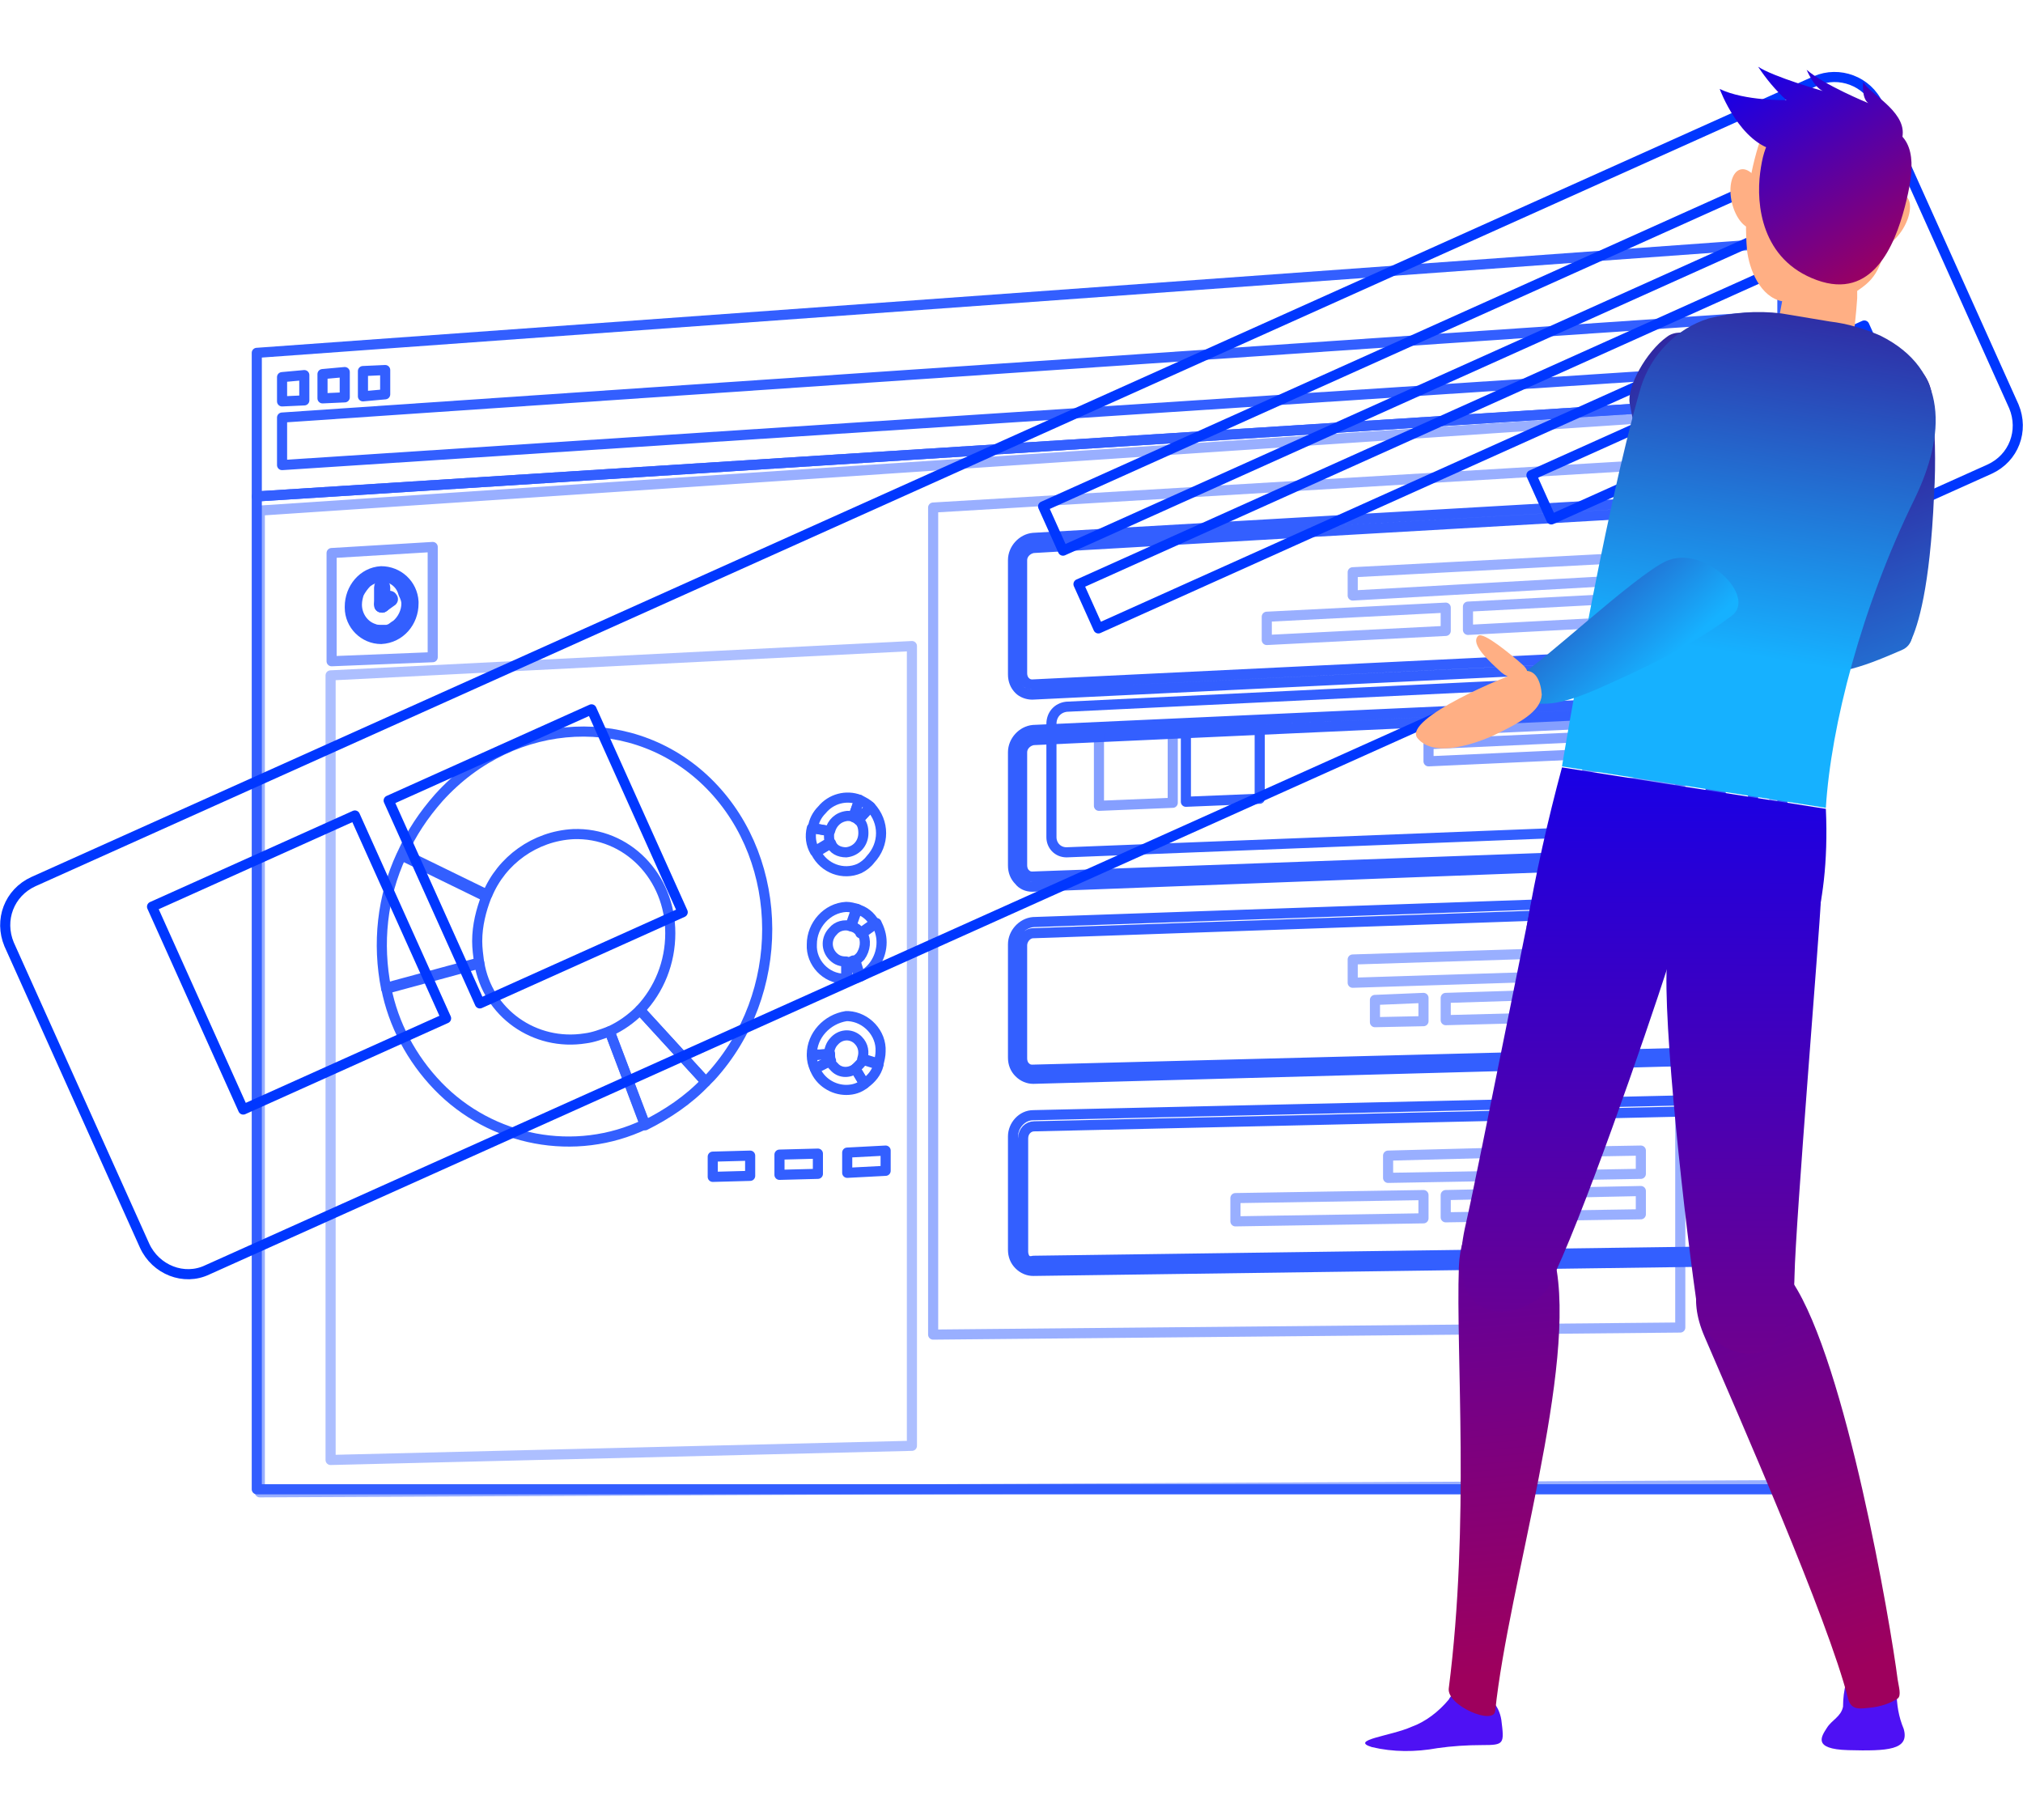 <?xml version="1.0" encoding="utf-8"?>
<!-- Generator: Adobe Illustrator 21.0.0, SVG Export Plug-In . SVG Version: 6.00 Build 0)  -->
<svg version="1.1" id="Слой_1" xmlns="http://www.w3.org/2000/svg" xmlns:xlink="http://www.w3.org/1999/xlink" x="0px" y="0px"
	 viewBox="0 0 200.1 180" style="enable-background:new 0 0 200.1 180;" xml:space="preserve">
<style type="text/css">
	.st0{opacity:0.8;}
	.st1{fill:none;stroke:#0037FF;stroke-linecap:round;stroke-linejoin:round;}
	.st2{opacity:0.4;fill:none;stroke:#0037FF;stroke-linecap:round;stroke-linejoin:round;enable-background:new    ;}
	.st3{opacity:0.6;fill:none;stroke:#0037FF;stroke-linecap:round;stroke-linejoin:round;enable-background:new    ;}
	.st4{opacity:0.5;fill:none;stroke:#0037FF;stroke-linecap:round;stroke-linejoin:round;enable-background:new    ;}
	.st5{opacity:0.6;}
	.st6{fill:url(#SVGID_1_);}
	.st7{fill:url(#SVGID_2_);}
	.st8{fill:#4E11F4;}
	.st9{fill:#FFAF84;}
	.st10{fill:url(#SVGID_3_);}
	.st11{fill:url(#SVGID_4_);}
	.st12{fill:url(#SVGID_5_);}
	.st13{fill:url(#SVGID_6_);}
	.st14{fill:url(#SVGID_7_);}
	.st15{fill:url(#SVGID_8_);}
	.st16{fill:url(#SVGID_9_);}
	.st17{fill:url(#SVGID_10_);}
	.st18{fill:url(#SVGID_11_);}
	.st19{fill:url(#SVGID_12_);}
</style>
<title>box6</title>
<g>
	<g id="Слой_2">
		<g id="Designed_by_Freepik">
			<g class="st0">
				<polygon class="st1" points="176.3,39.5 176.3,147.3 25.4,147.3 25.4,49.1 				"/>
				<polygon class="st2" points="32.7,144.4 90.2,143 90.2,63.9 32.7,66.8 				"/>
				<polygon class="st3" points="42.8,65 32.8,65.4 32.8,54.7 42.8,54.1 				"/>
				<path class="st1" d="M40.9,59.7c0,1.8-1.3,3.4-3.2,3.5c-1.7,0-3.1-1.4-3.1-3.1V60c0-1.8,1.3-3.4,3.1-3.5c1.7,0,3.1,1.3,3.2,3
					C40.9,59.6,40.9,59.6,40.9,59.7z"/>
				<path class="st1" d="M40.2,59.7c0,0.8-0.4,1.6-1,2.1c-0.2,0.1-0.4,0.3-0.6,0.4l-0.3,0.1h-0.2c-0.1,0-0.2,0-0.4,0s-0.5,0-0.7-0.1
					c-1-0.3-1.7-1.3-1.7-2.4c0-0.4,0.1-0.8,0.2-1.1c0.2-0.4,0.5-0.8,0.8-1.1l0.3-0.2c0.2-0.1,0.4-0.2,0.6-0.3
					c1.2-0.3,2.4,0.4,2.7,1.6C40.1,59.1,40.2,59.4,40.2,59.7z"/>
				<path class="st1" d="M37.8,60.1c-0.2,0-0.3-0.1-0.3-0.3l0,0v-1.7c0-0.2,0.1-0.3,0.3-0.3s0.3,0.1,0.3,0.3v1.7
					C38.1,60,37.9,60.1,37.8,60.1L37.8,60.1z"/>
				<path class="st1" d="M37.8,60.1c-0.2,0-0.3-0.1-0.3-0.3c0-0.1,0-0.2,0.1-0.2l0.8-0.6c0.1-0.1,0.3-0.1,0.4,0.1
					c0.1,0.1,0.1,0.3-0.1,0.4l0,0L38,60C37.9,60.1,37.8,60.1,37.8,60.1z"/>
				<polygon class="st4" points="175.5,146.9 25.7,147.6 25.7,50.5 175.5,40.5 				"/>
				<path class="st1" d="M63.8,111.2c-6.9,3.3-15.2,1.7-20.5-3.8c-2.6-2.7-4.4-6.1-5.1-9.7l9.2-2.5c0.8,5,5.5,8.3,10.5,7.5
					c0.8-0.1,1.6-0.4,2.4-0.7L63.8,111.2z"/>
				<path class="st1" d="M70.3,106.5l-0.5,0.5l-6.5-7.1c1.9-2,3-4.7,3-7.6c0-5.6-4.3-10-9.6-9.8c-3.8,0.2-7.1,2.6-8.5,6l-8.4-4.1
					c0.9-2,2.1-3.8,3.6-5.5c7.4-8.2,19.5-8.8,26.9-1.2S77.8,98.3,70.3,106.5z"/>
				<path class="st1" d="M47.2,93.1c0,0.7,0.1,1.4,0.2,2.2l-9.2,2.5c-0.9-4.5-0.4-9.1,1.5-13.2l8.4,4.1C47.6,90,47.2,91.5,47.2,93.1
					z"/>
				<path class="st1" d="M69.8,107c-1.7,1.8-3.8,3.2-6,4.3l-3.5-9.3c1.1-0.5,2.1-1.2,3-2.1L69.8,107z"/>
				<polygon class="st1" points="74.2,116.3 74.2,114.3 70.5,114.4 70.5,116.4 				"/>
				<polygon class="st1" points="80.9,116.1 80.9,114.1 77.1,114.2 77.1,116.2 				"/>
				<polygon class="st1" points="87.6,115.8 87.6,113.8 83.8,114 83.8,116 				"/>
				<path class="st1" d="M85,79.1c-1.3-0.5-2.8-0.1-3.7,1c-0.5,0.5-0.8,1.1-0.9,1.8l1.7,0.3c0.2-0.8,0.8-1.4,1.7-1.5
					c0.2,0,0.4,0,0.6,0.1L85,79.1z"/>
				<path class="st1" d="M86.1,79.8L86.1,79.8l-1.2,1.3c0.4,0.3,0.5,0.8,0.5,1.3c0,1-0.7,1.8-1.7,1.9c-0.7,0-1.3-0.3-1.5-0.9
					l-1.5,0.9c0.8,1.6,2.7,2.3,4.3,1.6c0.4-0.2,0.8-0.5,1.1-0.9C87.5,83.5,87.5,81.3,86.1,79.8z"/>
				<path class="st1" d="M82,82.6c0-0.1,0-0.3,0-0.4l-1.7-0.3c-0.2,0.8-0.1,1.6,0.3,2.3l1.5-0.9C82,83.1,82,82.8,82,82.6z"/>
				<path class="st1" d="M86.1,79.8c-0.3-0.3-0.7-0.5-1.1-0.7l-0.6,1.7c0.2,0.1,0.4,0.2,0.5,0.3L86.1,79.8z"/>
				<path class="st1" d="M80.6,105.7c0.5,1.3,1.8,2.1,3.1,2.1c0.7,0,1.3-0.2,1.8-0.6l-0.9-1.5c-0.7,0.5-1.6,0.4-2.1-0.2
					c-0.2-0.2-0.3-0.3-0.4-0.6L80.6,105.7z"/>
				<path class="st1" d="M80.3,104.3L80.3,104.3H82c0-0.5,0.2-1,0.5-1.3c0.6-0.7,1.6-0.8,2.3-0.2l0.1,0.1c0.5,0.5,0.6,1.2,0.4,1.8
					l1.6,0.5c0.1-0.4,0.2-0.8,0.2-1.2c0.1-1.8-1.4-3.4-3.2-3.5c-0.1,0-0.1,0-0.2,0C81.8,100.8,80.3,102.4,80.3,104.3z"/>
				<path class="st1" d="M84.9,105.4c-0.1,0.1-0.2,0.2-0.3,0.3l0.9,1.5c0.7-0.5,1.2-1.1,1.4-1.9l-1.6-0.5
					C85.3,105,85.1,105.2,84.9,105.4z"/>
				<path class="st1" d="M80.3,104.4c0,0.4,0.1,0.9,0.3,1.3l1.6-0.8c-0.1-0.2-0.1-0.4-0.1-0.7L80.3,104.4z"/>
				<path class="st1" d="M85.1,96.6c1.3-0.6,2.1-2,2.1-3.4c0-0.7-0.2-1.3-0.5-1.9l-1.4,1c0.4,0.7,0.3,1.6-0.2,2.3
					c-0.2,0.2-0.3,0.3-0.5,0.4L85.1,96.6z"/>
				<path class="st1" d="M83.7,96.9L83.7,96.9v-1.8c-0.5,0-0.9-0.1-1.3-0.5c-0.7-0.7-0.7-1.8,0-2.5c0.4-0.5,1.1-0.7,1.8-0.5l0.6-1.7
					c-0.4-0.1-0.7-0.2-1.1-0.2c-1.9,0.1-3.4,1.8-3.4,3.7c-0.1,1.8,1.4,3.4,3.2,3.4C83.6,96.9,83.7,96.9,83.7,96.9z"/>
				<path class="st1" d="M84.9,92c0.1,0.1,0.2,0.2,0.2,0.3l1.4-1c-0.4-0.7-1-1.2-1.8-1.4l-0.6,1.7C84.5,91.7,84.7,91.8,84.9,92z"/>
				<path class="st1" d="M83.8,96.9c0.4,0,0.9-0.1,1.2-0.3L84.4,95c-0.2,0.1-0.4,0.2-0.6,0.2V96.9z"/>
				<polygon class="st1" points="176.3,39.5 25.4,49.1 25.4,34.9 176.3,24 				"/>
				<polygon class="st1" points="173.3,36.5 27.9,46 27.9,41.3 173.3,31.4 				"/>
				<polygon class="st1" points="30.1,39.6 27.9,39.7 27.9,37.3 30.1,37.1 				"/>
				<polygon class="st1" points="34.1,39.3 31.9,39.4 31.9,37 34.1,36.8 				"/>
				<polygon class="st1" points="38.1,39 35.9,39.2 35.9,36.7 38.1,36.6 				"/>
				<polygon class="st4" points="92.3,132 166.2,131.3 166.2,45.8 92.3,50.2 				"/>
				<path class="st1" d="M102.1,68.7c-0.5,0-1-0.2-1.3-0.5c-0.4-0.4-0.6-0.9-0.6-1.5V55.4c0-1.1,0.9-2.1,2-2.2l65.9-3.8
					c1.1-0.1,2.1,0.8,2.2,1.9c0,0.1,0,0.1,0,0.2v11.7c0,1.2-0.9,2.2-2.1,2.3L102.1,68.7L102.1,68.7z M168.2,50.4L168.2,50.4l-66,3.8
					c-0.6,0.1-1.1,0.6-1.1,1.2v11.2c0,0.3,0.1,0.6,0.3,0.8c0.2,0.2,0.4,0.3,0.7,0.3l65.9-3.2c0.7,0,1.2-0.6,1.2-1.3V51.5
					c0-0.3-0.1-0.6-0.3-0.8S168.5,50.4,168.2,50.4L168.2,50.4z"/>
				<path class="st1" d="M102.1,87.7c-0.5,0-1-0.2-1.3-0.6c-0.4-0.4-0.6-0.9-0.6-1.5V74.4c0-1.1,0.9-2.1,2-2.2l65.9-3
					c0.6,0,1.1,0.2,1.5,0.6s0.6,0.9,0.6,1.5V83c0,1.2-1,2.2-2.1,2.2L102.1,87.7L102.1,87.7z M168.2,70.2L168.2,70.2l-66,3
					c-0.6,0.1-1.1,0.6-1.1,1.2v11.2c0,0.3,0.1,0.6,0.3,0.8c0.2,0.2,0.4,0.3,0.7,0.3l65.9-2.4c0.7,0,1.2-0.6,1.2-1.3V71.3
					c0-0.3-0.1-0.6-0.3-0.8C168.7,70.3,168.5,70.2,168.2,70.2z"/>
				<path class="st1" d="M102.2,106.7c-0.5,0-1-0.2-1.4-0.6s-0.6-0.9-0.6-1.5V93.4c0-1.1,0.9-2.1,2-2.2l66-2.3
					c0.6,0,1.1,0.2,1.5,0.6s0.6,1,0.6,1.5v11.7c0,1.2-1,2.2-2.1,2.2L102.2,106.7L102.2,106.7z M168.1,90L168.1,90l-65.9,2.3
					c-0.6,0-1.1,0.6-1.1,1.2v11.2c0,0.3,0.1,0.6,0.3,0.8c0.2,0.2,0.4,0.3,0.7,0.3l65.9-1.7c0.7,0,1.2-0.6,1.2-1.2V91.2
					c0-0.3-0.1-0.6-0.3-0.8C168.8,90.1,168.5,90,168.1,90L168.1,90z"/>
				<path class="st1" d="M102.2,125.7c-0.5,0-1-0.2-1.4-0.6s-0.6-0.9-0.6-1.5v-11.2c0-1.1,0.9-2.1,2-2.1l65.9-1.5
					c0.6,0,1.1,0.2,1.5,0.6s0.6,1,0.6,1.5v11.7c0,1.2-1,2.2-2.2,2.2L102.2,125.7L102.2,125.7z M102.2,124.7L102.2,124.7l65.9-0.9
					c0.7,0,1.2-0.6,1.2-1.2V111c0-0.3-0.1-0.6-0.3-0.8c-0.2-0.2-0.5-0.3-0.8-0.3l-65.9,1.5c-0.6,0-1.1,0.5-1.1,1.2v11.2
					c0,0.3,0.1,0.6,0.3,0.8C101.6,124.7,101.9,124.8,102.2,124.7L102.2,124.7z"/>
				<polygon class="st4" points="133.8,97.2 162.3,96.3 162.3,94 133.8,94.9 				"/>
				<polygon class="st4" points="143,100.9 162.3,100.4 162.3,98.1 143,98.7 				"/>
				<polygon class="st4" points="136,101.1 140.8,101 140.8,98.7 136,98.9 				"/>
				<polygon class="st4" points="133.8,58.9 162.3,57.3 162.3,55.1 133.8,56.6 				"/>
				<polygon class="st4" points="145.2,62.3 162.3,61.4 162.3,59.1 145.2,60 				"/>
				<polygon class="st4" points="125.3,63.3 143,62.4 143,60.1 125.3,61 				"/>
				<polygon class="st4" points="150.8,116.3 162.3,116.1 162.3,113.8 150.8,114 				"/>
				<polygon class="st4" points="137.3,116.5 148.6,116.3 148.6,114 137.3,114.3 				"/>
				<polygon class="st4" points="143,120.4 162.3,120.1 162.3,117.8 143,118.2 				"/>
				<polygon class="st4" points="122.2,120.8 140.8,120.5 140.8,118.2 122.2,118.5 				"/>
				<path class="st1" d="M105.5,84.3l66.2-2.6c0.9,0,1.7-0.8,1.7-1.7V68.3c0-0.9-0.7-1.6-1.6-1.6h-0.1l-66.2,3.2
					c-0.9,0.1-1.5,0.8-1.5,1.7v11.2C104,83.6,104.6,84.3,105.5,84.3L105.5,84.3z"/>
				<g class="st5">
					<polygon class="st1" points="141.3,72.3 169.8,71 169.8,69.3 141.3,70.6 					"/>
					<polygon class="st1" points="141.3,75.3 169.8,74 169.8,72.3 141.3,73.6 					"/>
					<polygon class="st1" points="157,77.6 169.8,77.1 169.8,75.4 157,75.9 					"/>
				</g>
				<polygon class="st1" points="117.3,79.3 124.6,79 124.6,71.4 117.3,71.7 				"/>
				<polygon class="st3" points="108.7,79.7 116,79.4 116,71.8 108.7,72.1 				"/>
			</g>
			<path class="st1" d="M20.5,125.6l176.3-79.2c2.4-1.1,3.4-3.8,2.4-6.2l0,0l-13.4-29.8C184.7,8,181.9,7,179.6,8l0,0L3.3,87.2
				c-2.4,1.1-3.4,3.8-2.4,6.2l0,0l13.4,29.8C15.4,125.6,18.2,126.7,20.5,125.6L20.5,125.6z"/>
			
				<rect x="100.6" y="33.2" transform="matrix(0.912 -0.41 0.41 0.912 -2.183 61.053)" class="st1" width="81.4" height="4.8"/>
			
				<rect x="104.1" y="40.9" transform="matrix(0.912 -0.41 0.41 0.912 -5.032 63.156)" class="st1" width="81.4" height="4.8"/>
			
				<rect x="150.9" y="39.4" transform="matrix(0.912 -0.41 0.41 0.912 -2.295 72.931)" class="st1" width="36.1" height="4.8"/>
			<rect x="42" y="73.7" transform="matrix(0.912 -0.41 0.41 0.912 -30.077 29.185)" class="st1" width="22" height="22"/>
			<rect x="18.6" y="84.2" transform="matrix(0.912 -0.41 0.41 0.912 -36.446 20.512)" class="st1" width="22" height="22"/>
			
				<linearGradient id="SVGID_1_" gradientUnits="userSpaceOnUse" x1="330.765" y1="-374.182" x2="353.415" y2="-333.652" gradientTransform="matrix(0.99 0.16 -0.16 0.99 -218.28 359.53)">
				<stop  offset="0" style="stop-color:#36078B"/>
				<stop  offset="1" style="stop-color:#16B1FF"/>
			</linearGradient>
			<path class="st6" d="M165.9,66.9c1.9,1,3.7,0.6,8.8,0.3c7.3-0.4,9-1,13.4-2.9c2.9-1.2-0.7-7.3-4.8-6.7
				c-3.5,0.5-14.9,6.3-17.1,6.6C164.8,64.4,164.3,66.1,165.9,66.9z"/>
			
				<linearGradient id="SVGID_2_" gradientUnits="userSpaceOnUse" x1="342.942" y1="-380.986" x2="365.592" y2="-340.456" gradientTransform="matrix(0.99 0.16 -0.16 0.99 -218.28 359.53)">
				<stop  offset="0" style="stop-color:#36078B"/>
				<stop  offset="1" style="stop-color:#16B1FF"/>
			</linearGradient>
			<path class="st7" d="M189,63.4c0.7-1.5,1.9-5.2,2.3-14.4c0.2-3.3,0.1-6.5-0.2-9.8c-0.3-3.1-3.3-4.3-4.7-3.6
				c-2.3,1.2-4.7,4.4-4.7,6c0.3,9.2,1.1,16.2,0.8,18.5C182,63.4,188.1,65.2,189,63.4z"/>
			<path class="st8" d="M182.6,166.4c-0.2,0.8-0.3,1.6-0.3,2.4c-0.2,1-1.1,1.3-1.6,2.1s-1.5,2.1,2.1,2.2c3.9,0.1,6.1,0,5.5-2.1
				c-0.5-1.2-0.7-2.4-0.7-3.7c0.1-0.6,0-1.3-0.4-1.8C186.6,165,183.1,164.3,182.6,166.4z"/>
			<path class="st8" d="M143.3,168.1c-1,1.2-2.3,2.2-3.7,2.7c-2,0.9-6.2,1.3-3.9,2c2.1,0.5,4.3,0.5,6.5,0.1c1.4-0.2,2.9-0.3,4.4-0.3
				c2.2,0,2.2-0.1,1.9-2.5C148,167,144.2,166.3,143.3,168.1z"/>
			<path class="st9" d="M187.1,22.3c-1.1,4.3-1.4,5.2-3.6,6.6s-5.1,1.3-7.2,0.9c-2.2-0.4-3.3-3.2-3.5-5.1c-0.3-3.5,0.1-6.9,1.1-10.2
				c0.7-2.3,4.1-4.8,7.1-4.3S189.8,11.9,187.1,22.3z"/>
			
				<linearGradient id="SVGID_3_" gradientUnits="userSpaceOnUse" x1="-3074.169" y1="875.81" x2="-3074.169" y2="917.05" gradientTransform="matrix(0.75 -0.662 0.662 0.75 1879.396 -2659.318)">
				<stop  offset="0" style="stop-color:#36078B"/>
				<stop  offset="1" style="stop-color:#16B1FF"/>
			</linearGradient>
			<path class="st10" d="M171.8,60.3c0.5-1.6,1.1-5.4,0-14.6c-0.3-3.3-0.9-6.5-1.7-9.6c-0.8-3-3.9-3.8-5.2-2.8c-2.1,1.5-4,5-3.7,6.6
				c1.7,9,3.6,15.9,3.6,18.1C164.9,61.3,171.2,62.2,171.8,60.3z"/>
			<path class="st9" d="M183.7,29.5c-0.1,1.5-0.3,3.3-0.5,4.8c-0.3,2.1-2.1,3.7-4.2,3.6h-0.2c-1.9-0.3-3.8-2.3-3.3-4.2
				c0.3-1.2,0.5-2.4,0.7-3.5c0.3-2,1.9-3.6,3.9-4l0,0c1.7-0.3,3.3,0.8,3.6,2.5C183.7,29.1,183.7,29.3,183.7,29.5z"/>
			
				<linearGradient id="SVGID_4_" gradientUnits="userSpaceOnUse" x1="337.37" y1="-396.47" x2="337.37" y2="-352.36" gradientTransform="matrix(0.99 0.16 -0.16 0.99 -218.28 359.53)">
				<stop  offset="0" style="stop-color:#36078B"/>
				<stop  offset="1" style="stop-color:#16B1FF"/>
			</linearGradient>
			<path class="st11" d="M189.4,49.3c-5.3,10.8-8.3,22.5-8.8,30.6l-26.1-4.1c0,0,4-24.4,7.8-37.5c1-3.2,3.5-5.8,6.7-6.8
				c2.3-0.6,4.8-0.8,7.2-0.5l4.8,0.8c1.7,0.2,3.4,0.7,5,1.4C192.8,36.6,192.4,43.1,189.4,49.3z"/>
			
				<linearGradient id="SVGID_5_" gradientUnits="userSpaceOnUse" x1="330.419" y1="-356.931" x2="347.109" y2="-250.861" gradientTransform="matrix(0.99 0.16 -0.16 0.99 -218.28 359.53)">
				<stop  offset="0" style="stop-color:#0000FF"/>
				<stop  offset="1" style="stop-color:#9E005D"/>
			</linearGradient>
			<path class="st12" d="M178,95.9c0,0,3.1-5.1,2.6-15.9l-26.1-4.1c-1.4,5.2-2.6,10.5-3.5,15.8L178,95.9z"/>
			
				<linearGradient id="SVGID_6_" gradientUnits="userSpaceOnUse" x1="-176.567" y1="1598.123" x2="-160.527" y2="1700.073" gradientTransform="matrix(0.986 -0.166 0.166 0.986 61.076 -1538.302)">
				<stop  offset="0" style="stop-color:#0000FF"/>
				<stop  offset="1" style="stop-color:#9E005D"/>
			</linearGradient>
			<path class="st13" d="M168.6,132.2c-3.5-8.1,4.9-11.1,8.7-5.4c5.3,8,9.7,33.8,10.4,39.3c0.1,0.7,0.4,1.6,0,1.9
				c-0.8,0.5-1.7,0.8-2.7,0.9c-1,0.1-1.9,0.3-2.2-0.9C180.8,160.1,172,140.1,168.6,132.2z"/>
			
				<linearGradient id="SVGID_7_" gradientUnits="userSpaceOnUse" x1="336.986" y1="-357.961" x2="353.676" y2="-251.892" gradientTransform="matrix(0.99 0.16 -0.16 0.99 -218.28 359.53)">
				<stop  offset="0" style="stop-color:#0000FF"/>
				<stop  offset="1" style="stop-color:#9E005D"/>
			</linearGradient>
			<path class="st14" d="M164.9,95c0.7-10.7,6.2-18.2,12.2-13.7c2.5,1.9,3.1,5,3,7.8s-2.5,31.8-2.6,37.1c-0.2,11.9-9,7.3-9.5,3.9
				C166.7,121.5,164.4,100.8,164.9,95z"/>
			
				<linearGradient id="SVGID_8_" gradientUnits="userSpaceOnUse" x1="240.413" y1="155.932" x2="257.093" y2="262.002" gradientTransform="matrix(1 7.000000e-02 -7.000000e-02 1 -88.45 -114.6)">
				<stop  offset="0" style="stop-color:#0000FF"/>
				<stop  offset="1" style="stop-color:#9E005D"/>
			</linearGradient>
			<path class="st15" d="M147.9,169.2c1.3-12.5,8.2-34.1,5.9-44.5c-1.5-6.6-9.2-7.4-9.5,0.6c-0.3,8.6,1.1,25.3-1,41.7
				C143.1,168.7,147.8,170.7,147.9,169.2z"/>
			
				<linearGradient id="SVGID_9_" gradientUnits="userSpaceOnUse" x1="320.139" y1="-355.316" x2="336.819" y2="-249.236" gradientTransform="matrix(0.99 0.16 -0.16 0.99 -218.28 359.53)">
				<stop  offset="0" style="stop-color:#0000FF"/>
				<stop  offset="1" style="stop-color:#9E005D"/>
			</linearGradient>
			<path class="st16" d="M153.2,127.2c-1.5,3.1-10.9,5.4-8.2-6.2c1.2-5.2,6.8-33.8,7.5-36.5s1.8-6.7,3.2-7c7.4-1.4,12.8,7.9,9.3,18
				C162.8,102.3,156.4,120.9,153.2,127.2z"/>
			<ellipse transform="matrix(0.973 -0.23 0.23 0.973 0.101 40.276)" class="st9" cx="172.9" cy="19.7" rx="1.6" ry="3"/>
			<ellipse transform="matrix(0.517 -0.856 0.856 0.517 71.526 170.596)" class="st9" cx="187" cy="21.9" rx="2.9" ry="1.5"/>
			
				<linearGradient id="SVGID_10_" gradientUnits="userSpaceOnUse" x1="-3090.085" y1="883.8" x2="-3090.085" y2="907.81" gradientTransform="matrix(0.75 -0.662 0.662 0.75 1879.396 -2659.318)">
				<stop  offset="0" style="stop-color:#36078B"/>
				<stop  offset="1" style="stop-color:#16B1FF"/>
			</linearGradient>
			<path class="st17" d="M150.8,69.4c2.1,0.4,3.6,0.4,8.2-1.7c6.3-2.8,9.6-4.8,12.3-6.8c2.5-1.9-2.7-7.1-6.5-5.4
				c-3.2,1.5-12.5,10.3-14.4,11.2C149,67.3,149,69,150.8,69.4z"/>
			<path class="st9" d="M150.6,66.4c-1.4,0.3-11.9,4.7-10.4,6.6c1.7,2.1,6,0.4,7.4-0.2c2.7-1.3,4.8-2.4,4.9-4.1
				C152.4,67.4,151.9,66.1,150.6,66.4z"/>
			<path class="st9" d="M150.1,65.3c-0.5-0.4-3.4-2.9-3.9-2.4c-0.8,0.8,1.1,2.5,2.3,3.6c0.7,0.6,2,1,2.4,0.4S150.9,66,150.1,65.3z"
				/>
			
				<linearGradient id="SVGID_11_" gradientUnits="userSpaceOnUse" x1="327.636" y1="-413.044" x2="345.966" y2="-391.584" gradientTransform="matrix(0.99 0.16 -0.16 0.99 -218.28 359.53)">
				<stop  offset="0" style="stop-color:#0000FF"/>
				<stop  offset="1" style="stop-color:#9E005D"/>
			</linearGradient>
			<path class="st18" d="M178,11.7c-2.7,1.1-3.5,2.3-3.9,5.4s0.1,8.6,5.6,10.6s7.7-3.4,8.7-7.2s1.2-6.8-1.6-7.9
				C182.6,11,179.7,11,178,11.7z"/>
			
				<linearGradient id="SVGID_12_" gradientUnits="userSpaceOnUse" x1="329.139" y1="-414.237" x2="347.409" y2="-392.857" gradientTransform="matrix(0.99 0.16 -0.16 0.99 -218.28 359.53)">
				<stop  offset="0" style="stop-color:#0000FF"/>
				<stop  offset="1" style="stop-color:#9E005D"/>
			</linearGradient>
			<path class="st19" d="M188.2,13.3c0.2-2.4-3.4-4.1-3.9-5.2c0,0-0.2,1.6,0.5,2.1c0,0-4.4-1.8-6.1-3.3c0,0,0.7,1.7,1.6,2.1
				c0,0-4.9-1.4-6.4-2.4c0.8,1.2,1.7,2.3,2.8,3.3c0,0-4.1,0.1-6.6-1.1c0,0,2,5.5,5.7,6.1S187.9,17.7,188.2,13.3z"/>
		</g>
	</g>
</g>
</svg>
